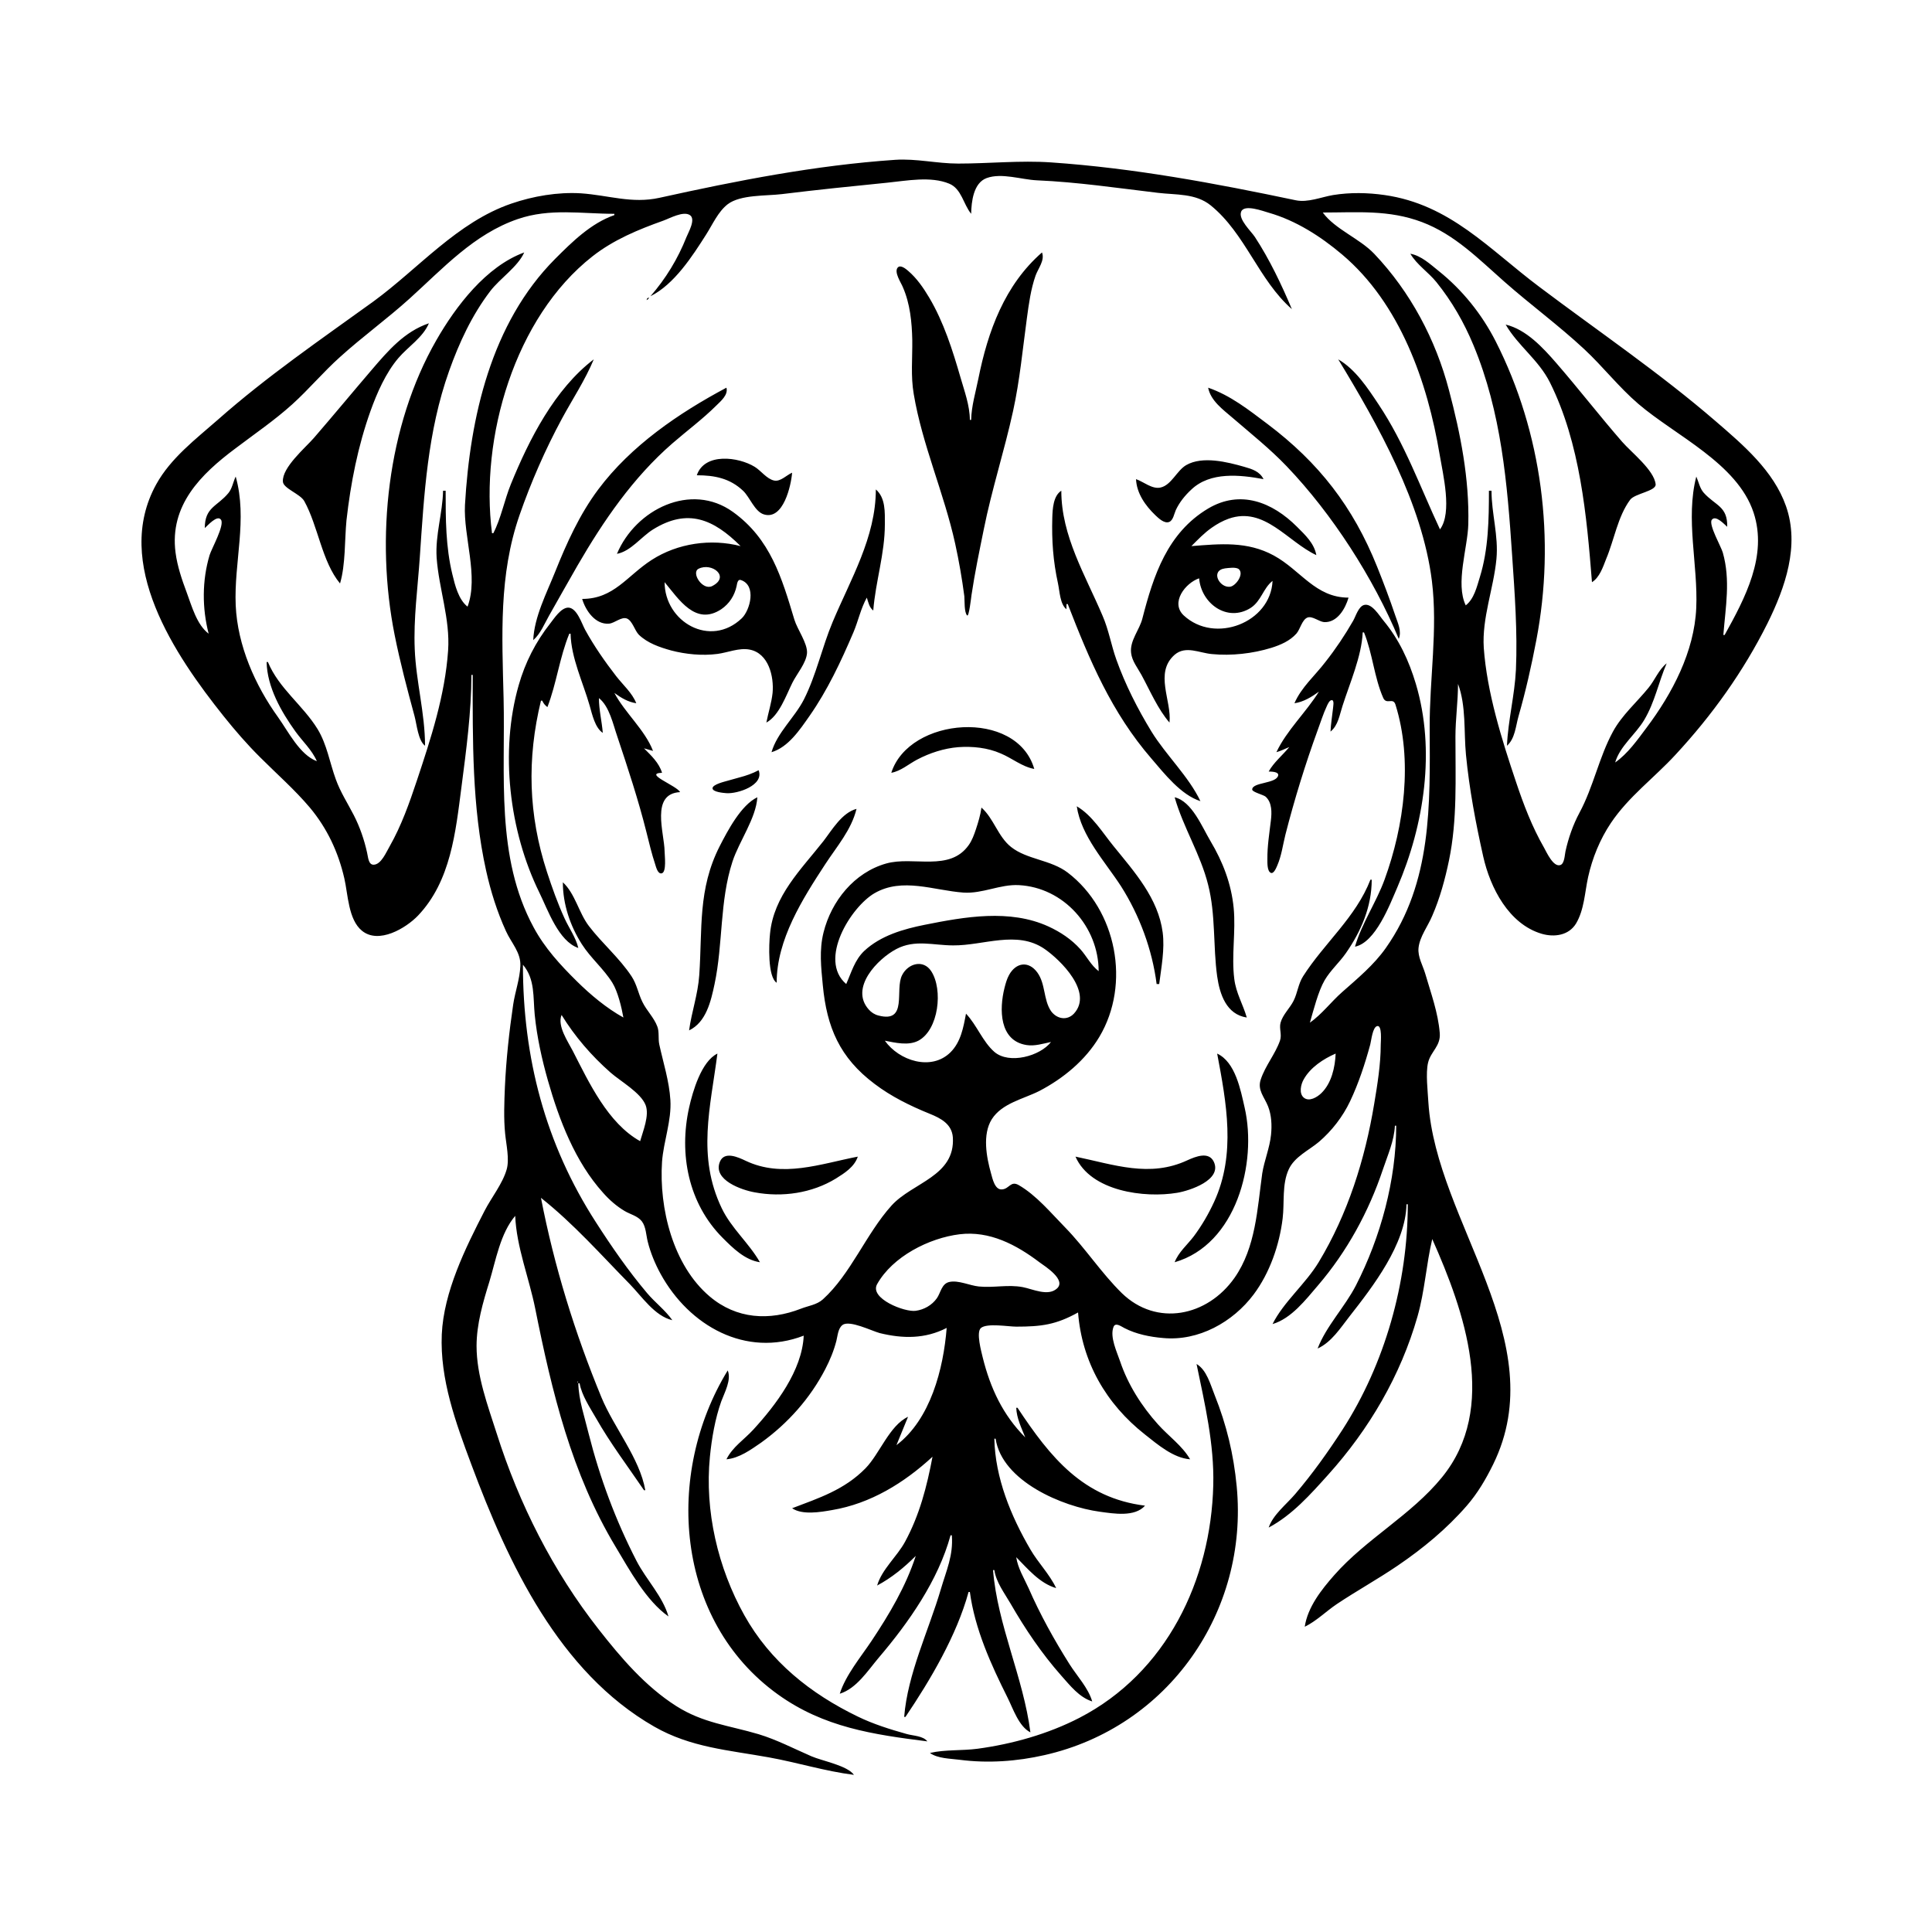 <?xml version="1.0" encoding="UTF-8"?>
<svg xmlns="http://www.w3.org/2000/svg" xmlns:xlink="http://www.w3.org/1999/xlink" width="1500pt" height="1500pt" viewBox="0 0 1500 1500" version="1.1">
<g id="surface1">
<path style=" stroke:none;fill-rule:nonzero;fill:rgb(0%,0%,0%);fill-opacity:1;" d="M 366 524 L 367 524 C 367 574.645 366.387 626.301 377.426 676 C 380.977 692 386 708.051 392.863 723 C 396.922 732 404.547 739.551 404 750 C 403.598 760.121 399.91 770 398.426 780 C 395.316 801.031 392.969 822.781 392 844 C 391.527 855.703 391 868.34 392.172 880 C 392.965 888.359 395.703 900 393.363 908 C 390.207 919 381.516 929.816 376.258 940 C 361.324 969 344.492 1003 343 1036 C 341.504 1071.027 353.863 1104.578 365.949 1137 C 394.562 1213.75 434 1298.246 508 1340.574 C 536.328 1356.777 565.812 1358.789 597 1364.426 C 619.195 1368.434 640.551 1375.164 663 1378 C 657.961 1370.773 638.293 1367.172 630 1363.574 C 616.516 1357.727 603 1350.664 589 1346.438 C 566 1339.605 545.77 1337.793 525 1324.562 C 500.988 1309.27 482.176 1287.172 464.789 1265 C 429.297 1219.734 403 1167.664 385.656 1113 C 378.699 1091.227 370 1068.172 370 1045 C 370 1028.105 375 1011 379.977 995 C 385 978.328 388.473 957.559 400 944 C 401 968.164 410.816 992.363 415.551 1016 C 428.492 1080.602 443.715 1144 478 1201 C 488.809 1219 501.598 1242.742 519 1255 C 514.477 1239.297 501.688 1226.391 494.258 1212 C 477.957 1180.422 465.738 1147.453 457 1113 C 453.98 1100.418 449.27 1087.031 449 1074 L 450 1074 C 451.676 1083.395 458 1092.777 462.719 1101 C 473.844 1120.559 487.371 1138.434 500 1157 L 501 1157 C 496.75 1132.328 476.574 1108.184 467 1085 C 446.332 1035 430.324 983.246 420 930 C 445.422 950.176 466.395 974 488.984 997 C 498.309 1006.559 508.242 1021.766 522 1025 C 516.492 1017.184 508.602 1011.301 502.438 1004 C 487.883 986.758 474.898 968 462.691 949 C 423.32 888 406 821.227 406 749 C 415.559 760.25 413.781 774.156 415.168 788 C 416.887 805.113 420.719 822.477 425.426 839 C 434.168 869.66 446.547 902 468.172 926 C 473 931.516 478.602 936.441 485 940.242 C 489.352 942.828 495 944.004 498.297 948.188 C 501.566 952.469 501.625 959 502.895 964 C 505 972.508 508.641 981.316 512.863 989 C 535 1029.371 579 1054.316 624 1037 C 622.824 1064 602.262 1091 584.828 1110 C 577.73 1117.75 568.816 1123.328 564 1133 C 573.957 1132.125 583 1125.516 591 1120 C 611.703 1105.09 629 1085.66 640.742 1063 C 644.371 1056 647.402 1048.684 649.371 1041 C 650.375 1037.074 650.633 1031.199 654.227 1028.645 C 659.691 1024.762 676.793 1033.316 683 1035 C 701 1039.406 718.168 1039.609 735 1031 C 732.492 1062.758 722.469 1102 696 1122 L 705 1100 C 690.562 1106.754 682.996 1128.73 671.961 1140 C 655.621 1156.652 636 1163 615 1171 C 622.914 1176.406 637 1174 646 1172.414 C 675.949 1167.379 701.938 1151.32 724 1131 C 719.648 1154.094 713.98 1176.172 702.691 1197 C 696.406 1208.594 684.746 1218.273 681 1231 C 692.234 1225.02 702 1217 711 1208 C 703.242 1231.797 690.469 1253.262 676.668 1274 C 668.297 1286.578 656.586 1300.508 652 1315 C 665 1311 673.809 1297 682.273 1287 C 705.449 1259.816 728.465 1227 738 1192 L 739 1192 C 740.234 1207.641 734.758 1219.207 730.426 1234 C 721 1266 704.66 1299.555 702 1333 L 703 1333 C 722.391 1304.258 742.785 1269.688 752 1236 L 753 1236 C 756.875 1264.746 769.391 1292.352 782.246 1318 C 786.559 1326.602 791 1340.445 800 1345 C 794.605 1302.547 774.395 1261.637 771 1219 L 772 1219 C 773.43 1228.527 779.828 1236.824 784.574 1245 C 796 1264.82 808.809 1283.824 824 1301 C 830.871 1308.688 837.84 1317.758 848 1321 C 844.871 1310.363 836.172 1301.285 830.32 1292 C 818.48 1273.215 807.461 1253.359 798.574 1233 C 795 1225.117 790.293 1217.625 789 1209 C 798 1218.086 807.199 1229.305 820 1233 C 814.879 1222.176 806 1213.344 800 1203 C 784.887 1177.16 772.629 1147.355 772 1117 L 773 1117 C 777.957 1150.078 825 1169.812 854 1173.719 C 864.559 1175.141 881 1178.031 889 1169 C 840.883 1163 815.496 1131.527 790 1093 L 789 1093 C 789.359 1101.215 793 1108.449 796 1116 C 778.617 1098.613 768.891 1077.719 763 1054 C 762 1049.68 757.66 1034.289 761.617 1031.027 C 766.406 1027.082 782.91 1030 789 1030 C 808.477 1030 819.871 1028.535 837 1019 C 840 1057.352 858.746 1090 889 1113.789 C 898.895 1121.594 910.965 1132 924 1133 C 917.922 1122.484 907.234 1115 899.172 1106 C 886.414 1091.828 875.758 1075.098 869.668 1057 C 867.246 1049.812 861.508 1038 864.516 1030.242 C 866 1026.305 870.688 1030 873 1031.113 C 882 1035.793 892.891 1038 903 1038.828 C 930.473 1041.453 957.219 1026.504 973.336 1005 C 985.824 988.336 993.352 966.566 995.844 946 C 997.34 933.688 995.234 919.535 1000.52 908 C 1005 898.113 1016 893.266 1024 886.562 C 1034 878.008 1042.539 867 1048.219 855 C 1054.855 841 1059.762 826 1063.848 811 C 1064.66 808.035 1065.617 797.438 1069.27 796.633 C 1073.25 795.754 1072 809 1072 811 C 1071.992 826.371 1069.43 842 1066.922 857 C 1059.785 900.078 1046.469 942.477 1023.797 980 C 1013.633 996.82 996.551 1010.832 988 1028 C 1002.617 1023.699 1013.766 1009.09 1023.27 998 C 1045.777 971.742 1062.699 940.781 1073.668 908 C 1077.316 897.094 1082.492 885.602 1083 874 L 1084 874 C 1084 916.18 1071.938 960.551 1052.742 998 C 1044.227 1014.609 1029.539 1029.742 1023 1047 C 1033.852 1042 1040.586 1031.191 1047.789 1022 C 1065.98 998.793 1091.355 966 1092 935 L 1093 935 C 1093 995.77 1075.285 1058.773 1042.309 1110 C 1031 1127.41 1019 1144.254 1005.57 1160 C 998.762 1168 988.363 1176 985 1186 C 1003.34 1176.234 1017.445 1160.246 1031.168 1145 C 1062.996 1109.637 1087.465 1068 1100.574 1022 C 1106.223 1002.199 1107.289 981.789 1112 962 C 1137 1018.203 1163.395 1093.199 1119.535 1147 C 1095.504 1176.48 1060.852 1194.594 1035.844 1223 C 1025.984 1234.199 1015.25 1247.77 1013 1263 C 1022 1258.645 1029.57 1251 1038 1245.332 C 1053.414 1235.055 1069.672 1226.07 1085 1215.656 C 1104.727 1202.258 1123.191 1187.02 1138.84 1169 C 1147.215 1159.355 1153.633 1148.414 1159.242 1137 C 1206.246 1041.391 1115 949.055 1109 856 C 1108.547 847.469 1106.773 833.195 1108.762 825 C 1110.887 816.242 1118.676 812.203 1117.824 802 C 1116.5 786.062 1111 771.219 1106.574 756 C 1104.699 749.613 1100.641 743 1101.34 736 C 1102.246 727.152 1108.691 719.02 1112 711 C 1117.941 697.422 1122 682.441 1124.996 668 C 1131.551 636.355 1129.949 604.129 1130 572 C 1130 558.344 1132 544.664 1132 531 C 1138.41 548.09 1136.438 568.098 1138.172 586 C 1140.742 612.566 1145.742 639 1151.574 665 C 1157 689.207 1171.398 717.445 1197 725 C 1206.801 727.832 1218 726.285 1223.648 717 C 1230 706.258 1230.387 693 1233 681 C 1236.273 666.18 1242.215 651.609 1250.672 639 C 1264.422 618.488 1284.234 604 1300.828 586 C 1329.238 555.359 1353.547 521.406 1372.246 484 C 1386 456.195 1397.395 423.723 1386.656 393 C 1377 365.449 1353.422 345.484 1332 327 C 1288.48 289.441 1240.859 257.168 1195 222.625 C 1156 193.359 1125.867 158.73 1075 151.43 C 1061.793 149.531 1048.191 149.312 1035 151.438 C 1025.785 153 1015.395 157.461 1006 155.48 C 943.238 142.273 880.238 130.488 816 126.09 C 792 124.449 767.895 127 744 127 C 727.508 127 711.465 123 695 124.09 C 633 128.328 572.508 140.211 512 153.574 C 490.543 158.316 472.555 151.566 451 150.09 C 433 149 413.852 152.281 397 158.078 C 355 172.477 325 208.414 290 234 C 248.91 263.676 207.191 292.227 169 326 C 151.895 341 132.547 355.676 121.312 376 C 87.398 437.348 135.879 508.777 173.602 556 C 182.496 567.137 191.922 578 202 588 C 214.824 600.824 228.863 613.137 240.562 627 C 254 643.09 262.652 661.539 267.348 682 C 270.207 694.457 270.43 714 281 722.605 C 294 733.312 315.172 720.66 324.574 710.828 C 350 684.098 353.742 646 358.281 611 C 361.961 582.668 365.996 552.559 366 524 M 1003 240 C 995 221 985.633 201.312 974.305 184 C 971.398 179.562 961.211 170.254 963.648 164.316 C 966 158.305 980.895 164 985 165.141 C 1006.215 171.23 1025.27 183.465 1042 197.59 C 1086.953 235.535 1108.359 296.609 1117.754 353 C 1120.242 368 1127.738 398 1118 411 C 1102.555 378 1090.742 344.617 1070.332 314 C 1061.887 301.328 1052.477 286.789 1039 279 C 1070 330 1104.234 391 1111.715 451 C 1116.418 488.801 1109.816 527.117 1110 565 C 1110.285 624.469 1111.91 685 1075.965 736 C 1066.664 749.223 1054 759.676 1042 770.285 C 1033.438 777.832 1026.34 787.422 1017 794 C 1019.762 784.414 1023.516 769.461 1028.48 761 C 1032.98 753.332 1039.891 747.281 1044.961 740 C 1056.758 723.051 1064.996 704 1065 683 L 1064 683 C 1052.656 712.238 1028.238 732.078 1011.699 758 C 1007.902 764 1007.438 770.793 1004.34 777 C 1001.477 782.742 995.941 787.742 994.238 794 C 992.957 798.703 995.449 803.098 993.758 808 C 990 818.602 982.445 827.305 978.879 838 C 976 846.242 981.66 851.715 984.535 859 C 987.25 866 987.559 873.695 986.828 881 C 985.809 891.223 981.59 901 980 911 C 976.176 938.516 975 968.398 958.559 992 C 937.383 1022.164 898 1030.203 871 1004 C 854.957 988.246 842.652 969.059 826.984 953 C 816 941.793 804.699 928.078 791 920.148 C 784.621 916.457 783.668 923.051 778 923.453 C 772.348 924 770.566 915.035 769.43 911 C 765.863 898.375 762.633 880.824 770 869 C 778 856.43 794.574 853.312 807 847 C 825.629 837.27 842.762 823.129 853.547 805 C 878 764 867 706.566 829 677.504 C 815.812 667.453 797.426 667.449 785 657.609 C 774.77 649.5 771.652 635.574 762 627 C 761.223 632.754 759.48 638.492 757.645 644 C 756.27 648.129 754.715 652.414 752.199 656 C 737.324 677.219 709.172 664.43 688 670.43 C 663.238 677.445 645.461 699.551 639.375 724 C 635.945 737.789 637.508 751.082 638.828 765 C 641.922 797.484 651.848 821.125 679 841.523 C 692 851.398 706.805 858.652 722 864.801 C 730.477 868.227 739 872.73 739.785 883 C 741.754 913.281 708.379 918.082 692.172 936 C 672.355 958 660.602 989.129 638.91 1008.785 C 634.215 1013.043 627.727 1013.77 622 1016.004 C 597.242 1025.66 571.797 1024.168 551 1006.562 C 522.441 982.379 511.621 938.023 514 902 C 515.18 886.062 521.5 870.043 520.484 854 C 519.555 839.254 515 825.32 511.887 811 C 510.852 806.402 512 801.293 510.352 797 C 507.734 790 502 784.59 498.809 778 C 495.488 771.359 494.504 764.312 490.324 758 C 480.859 743.691 467.613 732.57 457.234 719 C 449.328 708.656 446.562 693.828 437 685 C 437 702 442.645 718.762 451.695 733 C 458.578 743.828 468.695 752.145 475.438 763 C 479.648 769.777 482.602 782.141 484 790 C 471 782.797 458.504 772.375 448 762 C 435 749.172 423 736.156 414.309 720 C 384.68 665.348 392.445 601.637 390.984 542 C 389.797 493.547 387.184 446.555 403.344 400 C 412.215 374.453 423.445 348.785 436.309 325 C 444.52 309.82 454.363 295 461 279 C 430.582 302.176 410.73 341.301 396.602 376 C 391.629 388.227 389 402.438 383 414 L 382 414 C 372.453 340.094 399.508 246.414 460 199.016 C 476.496 186.09 495.445 178.289 515 171.309 C 519.957 169.535 530.555 163.586 535.668 167.031 C 540.395 170.219 534.504 180.238 533 184 C 526.258 201 516.938 216.293 505 230 C 523.477 220.797 537.512 199 548.305 182 C 553.289 174.172 557.527 164.359 565 158.559 C 574.883 151 595 152.191 607 150.715 C 634.312 147.352 661.637 144.566 689 141.832 C 703.918 140.34 722.645 136.633 736.996 142.613 C 746.578 146.605 747.93 158.609 754 166 C 754.195 156.562 755.762 142.059 766 138.266 C 777.664 134 792.953 139.434 805 140 C 836.559 141.344 867.641 146 899 149.715 C 913 151.402 928.328 150 940 159.469 C 966.965 181.34 977.18 217.426 1003 240 M 477 166 L 477 167 C 458.895 173.277 444.227 187.754 431 201 C 381.23 251 364.934 324.137 361 392 C 359.703 416.566 371.785 447.543 363 471 C 356 465.539 353.242 454.359 351.234 446 C 346 424.453 346 403.012 346 381 L 344 381 C 343.637 398.539 337.871 415.23 339 433 C 340.742 457.137 349.586 480.57 347.91 505 C 345.527 539.77 334.613 573.164 323.668 606 C 317.844 623.469 311.664 641 302.574 657 C 300 661.301 296 671.363 290 671.363 C 285.883 671.363 285.781 665 285 662 C 282.816 652.051 279.402 642.094 274.742 633 C 269.984 623.719 264.27 615 260.695 605 C 255.957 592 253.867 578.035 246.535 566 C 235 547.316 216.578 534.605 208 514 L 207 514 C 207.402 533.465 218.355 552.602 229.43 568 C 234.969 575.703 242.195 582.188 246 591 C 232.719 586 223.93 568.121 216 557 C 198 532 184.406 501.207 183 470 C 181.566 436.379 192.359 403.305 183 370 C 181 374.141 180.277 379.238 177.352 382.785 C 168.672 393.312 159 393.66 159 410 C 161 408.273 168.844 399.211 171.637 403.621 C 174.383 408 164.246 426 162.723 431 C 156.852 450.703 156.859 472.129 162 492 C 152.738 485 148.902 470.605 144.949 460 C 141.211 450 137.676 439.668 136.289 429 C 131.531 392.375 155.816 368.254 183 348 C 197.887 336.715 213.168 326.344 227 313.828 C 239.867 302.188 251 288.812 264 277.172 C 281.441 261.391 300.551 247.586 318 231.828 C 343.922 208.426 368 181.719 402 170.078 C 427 161.488 451.379 166 477 166 M 1339 493 L 1338 493 C 1339.711 471.344 1343.68 450.402 1337.574 429 C 1336.23 424.297 1326.473 407.41 1329 403.621 C 1332 399.48 1338.887 407.227 1341 409 C 1341.363 393 1331.863 392.668 1322.801 382.605 C 1319.727 379.191 1318.824 374.113 1317 370 C 1308.48 403 1318.43 438.441 1316.961 472 C 1315.473 506 1298.367 538.383 1278.371 565 C 1271.172 574.59 1263.906 585.023 1254 592 C 1257.785 579.141 1269.816 570.285 1276.547 559 C 1284.844 545.09 1287.703 529.629 1294 515 C 1287.723 520 1284.863 528 1279.906 534 C 1270.742 545.309 1259.363 555.086 1252.312 568 C 1241.426 588 1237.219 610.699 1226.309 631 C 1221.301 640.32 1217.703 650.688 1215.426 661 C 1214.82 663.734 1214.711 670.398 1211.57 671.578 C 1206 673.648 1200.684 661.449 1198.719 658 C 1189.523 642 1182.867 624.605 1177 607 C 1166 574.289 1154.457 537.555 1152 503 C 1150.496 479.758 1159.637 457 1161.828 434 C 1163.551 416 1158 398.793 1158 381 L 1156 381 C 1156 403.266 1155.617 426.52 1148.973 448 C 1146.613 455.633 1144.488 465 1138 470 C 1129.801 453 1139.535 425.289 1139.984 407 C 1140.848 371.742 1134 337 1125 303 C 1114.691 263.539 1095 226.57 1066.91 197.016 C 1055.492 185.055 1036.477 178 1027 165 C 1053.758 165 1078.242 162.703 1104 172.426 C 1129.488 182.047 1148 201.094 1168 218.715 C 1188.266 236.59 1210.234 252.676 1230 271.09 C 1244.57 284.66 1256.844 300.586 1272 313.57 C 1300.828 338.273 1348.875 359.746 1361.48 398 C 1372.508 431.469 1354.793 464.523 1339 493 M 330 579 C 329.996 553.777 323 529.117 322 504 C 320.996 480.172 324.289 456.676 325.91 433 C 329.293 383.621 331.883 335.23 348.691 288 C 356.504 266.051 366.453 244.602 380.652 226 C 388.195 216.121 402 207.203 407 196 C 377.422 206.828 353.934 237.727 338.852 264 C 300.52 330.77 291.465 418.199 306.398 493 C 310.648 514.277 316.18 535.07 321.848 556 C 323.574 562.367 324.617 575 330 579 M 809 196 C 780 221.316 767 257.141 759.602 294 C 757.5 304.438 754.219 315.332 754 326 L 753 326 C 752.906 314.691 748.805 303.766 745.711 293 C 739.637 272 732.695 250 721.395 231 C 716.895 223.434 711.789 216 705 210.215 C 703.352 208.828 699.191 205.297 697 207.707 C 693.879 211.258 699.707 219.68 701 223 C 706.602 235.801 708 250.23 708.289 264 C 708.477 278.074 707 292.023 709.434 306 C 716 345.238 733 383 741.574 422 C 744.555 435.562 746.91 449.238 748.719 463 C 749 466.297 748.512 475.461 750.879 477.824 C 752.281 479.223 753.992 464 754.273 462 C 756.789 445 760.359 428 763.801 411 C 770 380.023 779.805 350 786.574 319 C 791.773 295.297 794 271.012 797.281 247 C 798.762 236.016 800.328 224.477 804 214 C 806 208.402 811.371 202.086 809 196 M 1095 197 C 1099.957 205.504 1108.988 211.324 1115.195 219 C 1127.289 234 1136.613 250.266 1143.988 268 C 1165.691 320.191 1170.277 375.348 1174 431 C 1176 460.402 1178.254 490.469 1176.961 520 C 1176 539.801 1170.844 559.375 1170 579 C 1176.301 573.496 1176.801 563.668 1179 556 C 1184.582 536.527 1188.996 517 1192.805 497 C 1207.742 419 1197.332 336 1161.242 265 C 1150.547 244 1135.43 225.145 1117 210.398 C 1110.465 205.172 1103.469 198.527 1095 197 M 502 233 C 503.312 232.23 503.23 232.312 504 231 C 502.363 231.547 502.547 231.363 502 233 M 264 453 C 268.359 438.246 267.512 419.453 269 404 C 272.273 375.004 277.863 346.496 287.691 319 C 292.727 305 299.531 289.461 309.301 278 C 316.848 269.148 328.379 262 333 251 C 314 257.422 301.316 272.312 288.73 287 C 273.645 304.598 258.883 322.473 243.719 340 C 237.203 347.531 218.809 363 219.648 374 C 220 379.238 233 383.414 236.203 389 C 247 408.418 249.879 436 264 453 M 1169 252 C 1178.543 268.508 1194.566 279.332 1203.398 297 C 1226.836 344 1231.93 400.422 1236 452 C 1241.887 448.402 1244.598 440.145 1247 434 C 1253.258 419.191 1255.977 401.086 1265.637 388.016 C 1269.262 383.113 1285.973 381.305 1285.434 376 C 1284.32 365 1266.336 351.016 1259.426 343 C 1242 323 1225.793 302.031 1208.426 282 C 1198 270 1185 255.809 1169 252 M 564 301 C 527 320.727 489.887 346 464.477 380 C 450 399.375 439.926 421.684 431 444 C 424.363 460.586 414.789 479 414 497 C 419.543 492.25 422.695 484.305 426.281 478 C 433.668 465.004 440.922 452 448.426 439 C 468.574 404.281 491.531 370.742 522 344.281 C 533.262 334.5 545.41 325.516 556 315 C 559.617 311.402 565.531 306.602 564 301 M 938 301 C 939.973 311.195 949.574 318.023 957 324.426 C 971.227 336.688 985.957 348.402 998.961 362 C 1034.359 399.02 1066.293 448.664 1086 496 C 1088.441 490.168 1085.211 483.629 1083.332 478 C 1079 465.137 1074.246 452.582 1069.199 440 C 1050.527 393.465 1024 359.246 984 329.129 C 969.477 318.23 955.406 307 938 301 M 541 369 C 554.676 369 566.688 371.293 576.984 381.09 C 582.172 386.023 585.922 397.125 593 399.352 C 608.285 404.164 614.242 376.602 615 367 C 610.738 368.801 605.941 374.176 601 373.082 C 595.273 371.82 590.867 365.473 586 362.469 C 573.398 354.691 547 351.215 541 369 M 882 372 C 882.504 383.02 889.23 392.543 897 400 C 899.426 402.266 903.797 406.613 907.605 405.293 C 910.875 404.156 911.637 398.742 912.902 396 C 915.723 390 920 384.645 925 380.043 C 939.691 366.129 962.672 368.594 981 372 C 978 366 972.203 364.199 966 362.426 C 952.977 358.711 933.664 353.828 921 361.09 C 913.672 365.289 909.492 376.676 901 378.523 C 894.551 380 887.828 374 882 372 M 680 380 C 679.977 417.238 660.391 449.695 646.426 483 C 638.18 502.66 633.77 524 624.191 543 C 617 557.113 603.398 568.762 599 584 C 612 580.164 620.98 566.598 628.41 556 C 642.434 536 653 513.418 662.574 491 C 666.328 482.191 668.309 472.336 673 464 C 674.176 467.609 674.898 471.672 678 474 C 679.789 451.348 687 430 687 407 C 687 397.766 687.633 386.559 680 380 M 828 473 L 828 469 L 829 469 C 845.871 512.492 863 553.195 894 589 C 904 600.629 916.836 617.168 932 622 C 922.883 602.812 905.305 586.332 894 568 C 883.262 550.391 873.633 531.488 866.691 512 C 862.711 500.816 860.809 489 856 478 C 842.703 446.648 824 416.223 824 381 C 817.707 385 817.215 395.199 817 402 C 816.5 419.555 817.625 435.699 821.426 453 C 822.695 458.793 823 469.273 828 473 M 479 430 C 489.777 428 497.859 416.734 507 411.066 C 533.934 394.355 554 403.055 575 424 C 551.93 418.031 526.176 421.727 506 434.699 C 486.781 447.055 476.699 465 452 465 C 454.602 474.012 462.285 485.23 473 484.18 C 477.234 483.766 482.633 478.535 486.785 480.242 C 491 482 492.816 489.609 496 492.816 C 502.812 499.352 512 502.484 521 505 C 532.43 508 545.215 509.242 557 507.711 C 565 506.664 573.82 502.773 582 504.34 C 596.793 507.176 601 525.305 599.828 538 C 599 545.746 596.48 553.363 595 561 C 605 555.586 610.363 539.77 615.246 530 C 618.676 523.141 625.977 514.746 626.566 507 C 627 499.379 618.977 488.574 616.723 481 C 607 448.652 598.215 418.41 569 397.43 C 536.504 374.09 493.457 395.461 479 430 M 908 561 C 909.832 544 896 522.434 912 508.34 C 920.578 501 931.223 507 941 507.828 C 956 509.289 972.582 507.441 987 503 C 994.176 500.75 1001.527 497.613 1006.609 491.824 C 1009.426 488.621 1010.934 481 1015.215 479.418 C 1019 478.145 1024 482.613 1028 483 C 1038.25 483.566 1044.547 472.512 1047 464 C 1021.277 464 1009.867 442.707 989 431.312 C 968.434 420.082 947.312 422.238 925 424 C 930 419 935 413.715 941 409.57 C 945 406.762 949.379 404.336 954 402.699 C 981.695 393 999.586 420.52 1022 431 C 1020.363 421.828 1013.328 415.328 1007 409 C 987.812 389.812 963 380 938 394.824 C 906.332 413.723 895.555 446.824 887 480 C 884.805 489.027 877 497.32 878.188 507 C 878.902 513.262 883.301 518.617 886.23 524 C 892.758 536 899 550.691 908 561 M 542.332 441.602 C 552.57 436.383 567.23 447.719 552.984 455 C 545.465 458.801 536.406 444.625 542.332 441.602 M 951 441.301 C 953.629 441 959.879 440 961.973 442.027 C 965.949 446.047 959.352 455.02 954.996 455.551 C 946.746 456.551 939.48 443.035 951 441.301 M 516 452 C 527 465.172 540 486.199 560 473 C 566.344 468.66 570.309 462.387 571.91 455.004 C 572.266 453.352 572.609 449.465 575.238 450.348 C 587.551 454.477 582.398 473.711 575.957 480 C 551.469 503.414 516 482.758 516 452 M 931 449 C 932.598 468.543 952.805 483.434 971 472 C 979.312 466.582 980.664 456.758 988 451 C 986.605 483.398 943.184 500.309 919 477.773 C 908.477 467.824 920.352 452.59 931 449 M 1005 546 C 1012 545 1018.254 541.176 1024 537 C 1014 553.082 999 567 991 584 C 994.484 583 997.656 581.391 1001 580 C 995.777 586.414 989 591.812 985 599 C 986.695 599.078 992.996 599 992.367 602.066 C 991 608.578 972.207 607.184 972.207 613 C 972.207 615 981 617.062 982.66 618.559 C 987.664 623.133 987.449 630.793 986.715 637 C 985.527 647.031 983.883 657 984 667 C 984 669.547 983.723 676.328 986.621 677.652 C 989 678.758 991 673.473 991.66 672 C 994.961 664.43 996 656 998 648 C 1004.988 620.68 1013.383 593.445 1023 567 C 1025.363 560.684 1027.375 554.098 1030.242 548.004 C 1030.852 546.715 1032.355 543.094 1034.363 543.633 C 1036 544.113 1035 548.789 1034.949 550 C 1034.316 556 1033.258 562 1033 568 C 1039 563.16 1040 555.102 1042.344 548 C 1047.961 530.406 1057.195 509.48 1058 491 L 1059 491 C 1065.695 507.32 1066.902 526.004 1074 542 C 1076.59 547.355 1081.594 541.262 1083.43 547.039 C 1097 590.238 1090.219 641.211 1074.945 683 C 1068.484 700.688 1057.188 717 1052 735 C 1067.961 731.781 1079 702.488 1084.852 689 C 1105.777 640.273 1114.66 582.617 1099.277 531 C 1093.949 513.117 1086.207 496.438 1074.246 482 C 1071 478.207 1065.176 468 1059 469.711 C 1054.676 471 1052.625 478.41 1050.574 482 C 1044.246 493.051 1036.898 504 1029 514 C 1020.965 524.539 1010.363 533.57 1005 546 M 449 736 C 447 727.684 441.836 720.707 438.309 713 C 432.988 701.387 428.625 689.137 424.672 677 C 410.219 632.66 409 589.309 420 544 L 421 544 C 422 546.219 423 547.395 425 549 C 432.172 530.406 434.438 510.438 442 492 L 443 492 C 443.387 510.766 452.762 530.09 457.859 548 C 459.746 554.629 461.969 565.051 468 569 C 467.285 560 465 551.109 465 542 C 473.176 548.422 476 562.438 479.332 572 C 487.484 596.445 495.621 621 501.871 646 C 503.965 654.371 505.949 662.805 508.672 671 C 509.324 673 510.613 678.66 513.676 678.078 C 517.723 677.309 516 664 515.996 661 C 515.828 646.797 504.824 616.203 528 615 C 525.559 610 499.195 600.48 514 600 C 511.711 592.285 505.551 586.566 500 581 L 507 583 C 500.73 566.699 485.281 553.559 477 538 C 482.219 541.789 487.547 545.031 494 546 C 490.863 538 483.707 531.805 478.426 525 C 469.695 513.754 461.172 501.484 454.312 489 C 451.688 484.223 447.832 471.594 440.996 471.754 C 435.422 472 430.266 480.121 427.211 484 C 415.871 498.398 407.715 514.395 402.711 532 C 388 583.348 395.305 645.301 418.758 693 C 425.363 706.441 433.625 730.773 449 736 M 692 600 C 699.41 598.66 705.43 593.242 712 589.781 C 721.828 584.605 732.848 581 744 580.09 C 755 579.324 766.699 580.453 777 585 C 785.699 588.605 793.543 595.312 803 597 C 789.469 550.117 705.844 556.559 692 600 M 1002 579 L 1001 580 L 1002 579 M 500 580 L 499 581 L 500 580 M 589 598 C 584.223 600.547 579.234 602.266 574 603.629 C 570.984 604.414 567.988 605.266 565 606.145 C 562.773 606.801 553.207 609 553.207 612 C 553.207 615 562 615.664 564 615.816 C 572.508 616.457 593.516 609.723 589 598 M 535 800 C 548.289 793.66 551.984 777.25 554.789 764 C 561.43 732.637 558.66 699.715 568.672 669 C 573.785 653.297 587 635.34 588 619 C 575.348 625.027 564.922 645 558.758 657 C 541.727 690.496 545.379 721 542.91 757 C 541.891 772 537 785.457 535 800 M 912 619 C 918.66 642.465 932.176 663.398 938 687 C 943.934 710.203 941.746 734.465 945 758 C 947 772 952.18 787.621 968 790 C 964.996 779.574 959.648 771.086 958.285 760 C 956 742 959.562 723.18 957.828 705 C 956 686.223 949.43 669.145 939.801 653 C 933.316 642.129 925.422 622.191 912 619 M 836 626 C 839.43 649.211 858 669 870.305 688 C 884.727 710.652 894.613 737.34 898 764 L 900 764 C 901.621 751.164 904.391 737 902.711 724 C 899.258 697.438 880.816 677 864.609 657 C 856 646.449 847.973 633 836 626 M 603 763 C 603 729.508 623 698.062 640.695 671 C 649.672 657.223 661 644.395 665 628 C 653.684 631 646 644.324 639.34 653 C 621.855 675.223 600.645 695.453 597.832 725 C 597 733 595.895 758.391 603 763 M 853 754 C 847 749.457 843.773 742.516 838.824 737 C 831.941 729.324 823.324 723.578 814 719.309 C 784 705.605 749 711.797 718 718 C 701.367 721.324 683.77 726.383 671 738.289 C 663.555 745.367 661 755 657 764 C 635 745.207 660.66 704.109 679 693.465 C 700.668 681 725 691.344 748 693 C 762.836 694 776.402 686.453 791 687.211 C 825.859 689.012 852.906 719.57 853 754 M 816 809 C 807.543 820 783.465 826.562 772 816.66 C 762.879 808.641 758.5 796 750 787 C 747.977 797.73 746 809 737.957 817 C 723 831.797 697.949 823.504 687 808 C 695 809.539 705.207 812.059 713 808 C 728.797 799.621 732.328 768.32 723 754.039 C 716.824 744.57 705 748.062 700.441 757 C 694.457 768.352 705.184 794.535 682 788.441 C 679 787.68 676.523 786.059 674.527 783.812 C 659.465 767 681.438 744.41 696 736.785 C 710.449 729.215 724.699 734 740 734 C 763.48 734.238 789.566 722 811 736.773 C 823.477 745.398 849 770.508 833.773 787 C 828.398 792.648 820.469 791.152 816 785 C 809.973 776.031 811.895 764 805.363 755.016 C 798.574 745.773 788.777 747.242 783.418 757 C 781.73 760.07 780.746 763.617 779.895 767 C 775.789 783.348 775.648 808 797 811.367 C 803.273 812.398 809.895 810.262 816 809 M 436 788 C 446.289 804.734 459.25 819.727 474 832.715 C 481.672 839.469 497.523 848.336 501.258 858.004 C 504.344 866 499.191 878.215 497 886 C 471.969 872.047 457.281 840.465 444.742 816 C 440.949 808.605 432.5 796.586 436 788 M 590 980 C 581.504 965.086 567.773 953.641 560.32 938 C 541 897.648 551.605 859.766 557 818 C 544.566 824 537.801 847.414 535 860 C 527 896 534.438 934.32 561 961 C 569 969.035 578.316 978.25 590 980 M 945 818 C 952.227 856.344 959.688 896 942.691 933 C 938.328 942.531 933 951.66 926.766 960 C 921.746 966.559 915 972.172 912 980 C 959.781 966.234 976.199 903 966.348 860 C 963.176 846.156 959.199 824.625 945 818 M 1037 818 C 1036.539 828.695 1033.801 841.09 1025.816 848.785 C 1022.656 851.832 1016.488 855.617 1012.316 852.254 C 1008.297 849.008 1010 841.789 1012.215 838 C 1017.379 828.738 1027.469 822.109 1037 818 M 666 898 C 637 903.609 607.508 914.762 579 901.254 C 573.191 898.504 562.355 893.434 558.895 902.043 C 553.219 916.16 576 924 586 925.738 C 607.312 929.742 630.461 926.379 649 915 C 655.797 910.742 663.328 906 666 898 M 835 898 C 846.828 925 888.645 930.352 914 926.078 C 923.594 924.465 949 916.203 942.414 902.02 C 938.496 893.715 928.199 898 922 900.781 C 892.613 914.547 864.859 904.164 835 898 M 745 958.285 C 768.254 955.43 788.984 966.359 807 980 C 811.512 983.258 827.969 993.609 820.68 1000.348 C 813.723 1006.781 801.688 1000.754 794 999.309 C 782.473 997.145 771.492 1000 760 998.828 C 752.965 998.148 743.977 993.711 737 995.332 C 731 996.707 730.367 1003.746 727.352 1008 C 723.566 1013.328 717.457 1016.82 711 1017.695 C 702.559 1019 674.746 1008.125 681 997 C 693 975.566 721.32 961.195 745 958.285 M 929 1059 C 935.434 1090.176 942.773 1121 941.984 1153 C 940.176 1226.816 905.633 1298.828 838 1333.742 C 813.652 1346.309 786 1354.062 759 1357.719 C 746.949 1359.34 733.707 1358.234 722 1361 C 728 1365.355 737.734 1365.34 745 1366.281 C 767 1369.141 789.352 1367.574 811 1362.648 C 906.797 1341 969.492 1251.582 960.172 1154 C 957.789 1129.086 952.32 1106.305 943 1083 C 939.766 1075 936.949 1063.676 929 1059 M 565 1064 C 515.867 1144.281 523.957 1258.113 604 1315.57 C 639.664 1341.172 677.879 1346.676 720 1352 C 716.719 1347.672 709 1347.707 704 1346.289 C 691 1342.648 678 1338.582 666 1332.742 C 629.328 1315 597.98 1290.055 577.863 1254 C 557.371 1217.277 547 1173 551.172 1131 C 552.547 1117 555.207 1101.387 560 1088 C 562.578 1081.031 568 1071.383 565 1064 M 448.668 1072.668 C 448.723 1072.723 448.777 1073.777 448.332 1073.332 C 448.277 1073.277 448.223 1072.223 448.668 1072.668 M 797 1116 L 796 1117 L 797 1116 M 696 1122 L 695 1123 L 696 1122 M 789 1208 L 788 1209 L 789 1208 "/>
</g>
</svg>
